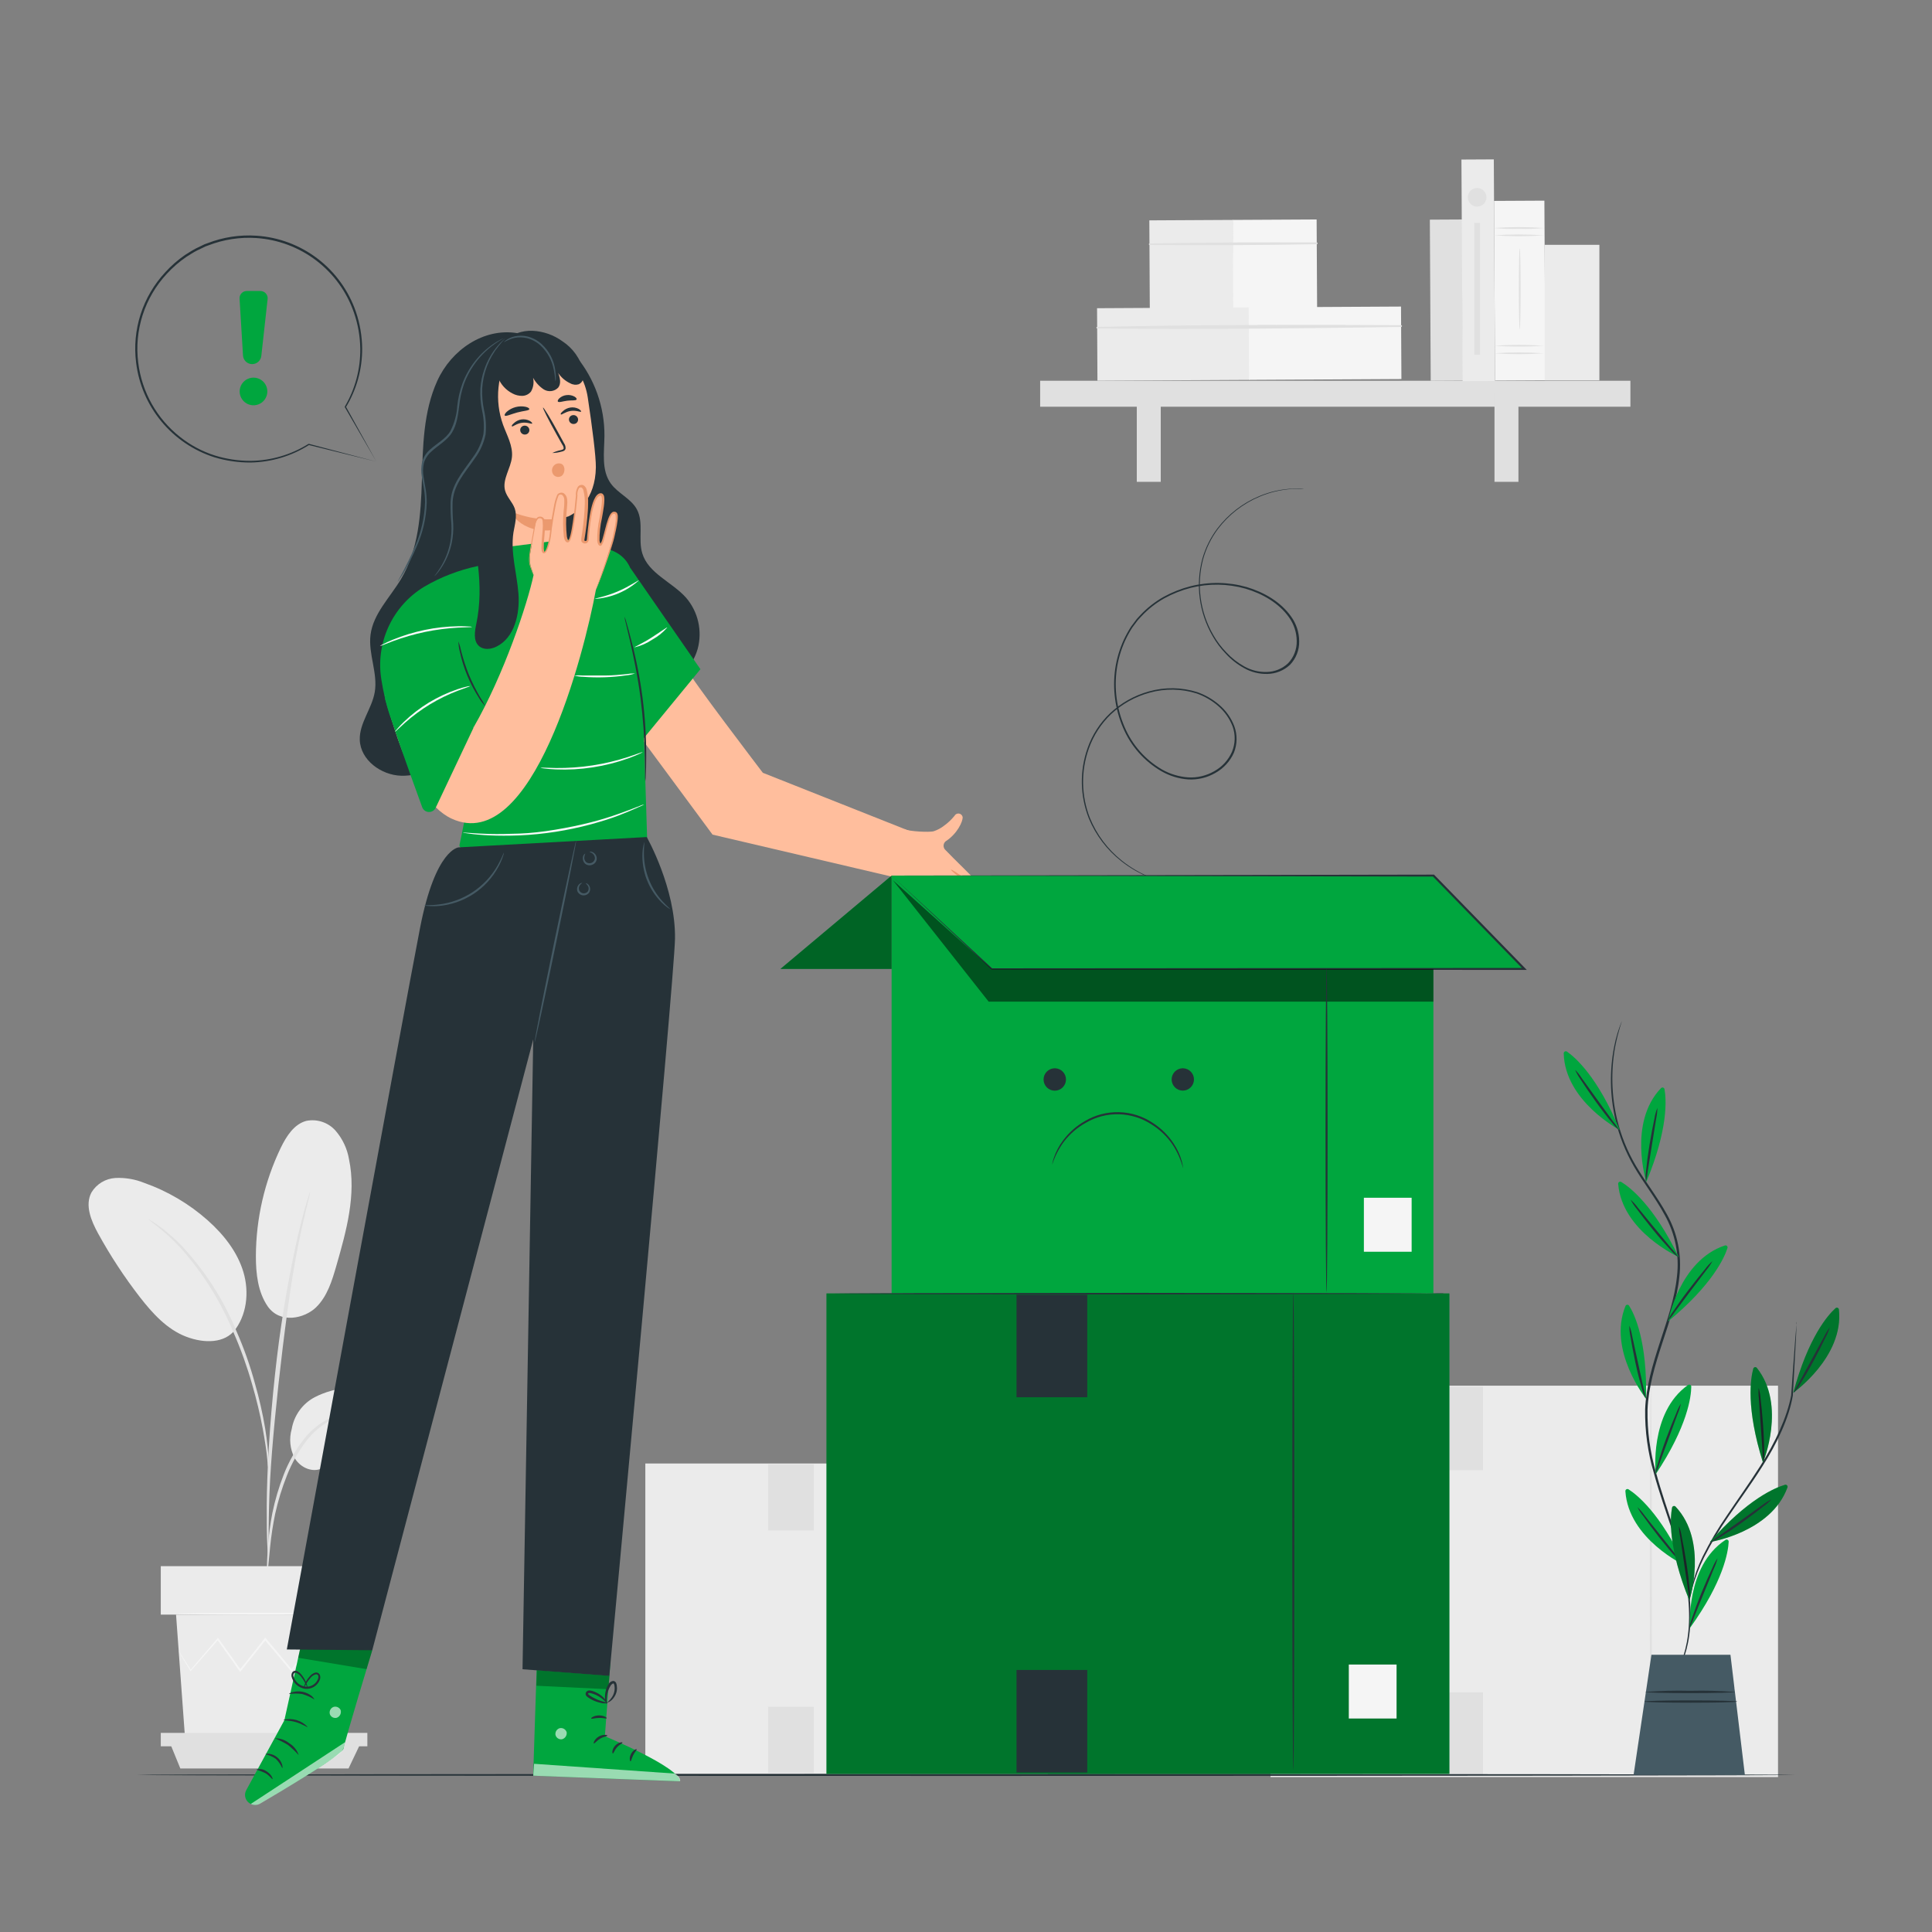 <svg width="227" height="227" viewBox="0 0 227 227" fill="none" xmlns="http://www.w3.org/2000/svg">
<rect x="0" y="0" width="227" height="227" fill="#808080" stroke="none"/>
<path d="M123.107 171.953H75.823V208.423H123.107V171.953Z" fill="#EBEBEB"/>
<path d="M111.262 208.169C111.198 208.169 111.144 200.037 111.144 190.009C111.144 179.98 111.198 171.849 111.262 171.849C111.325 171.849 111.38 179.98 111.38 190.009C111.38 200.037 111.325 208.169 111.262 208.169Z" fill="#E0E0E0"/>
<path d="M119.098 200.124H115.475V204.224H119.098V200.124Z" fill="#FAFAFA"/>
<path d="M95.621 172.048H90.251V179.829H95.621V172.048Z" fill="#E0E0E0"/>
<path d="M95.621 200.532H90.251V208.314H95.621V200.532Z" fill="#E0E0E0"/>
<path d="M208.908 162.81H149.284V208.795H208.908V162.81Z" fill="#EBEBEB"/>
<path d="M193.967 208.468C193.903 208.468 193.849 198.221 193.849 185.577C193.849 172.933 193.903 162.687 193.967 162.687C194.03 162.687 194.085 172.933 194.085 185.577C194.085 198.221 194.035 208.468 193.967 208.468Z" fill="#E0E0E0"/>
<path d="M203.851 198.326H199.279V203.493H203.851V198.326Z" fill="#FAFAFA"/>
<path d="M174.245 162.928H167.472V172.739H174.245V162.928Z" fill="#E0E0E0"/>
<path d="M174.245 198.844H167.472V208.655H174.245V198.844Z" fill="#E0E0E0"/>
<path d="M36.983 164.162C39.398 162.918 42.24 162.755 44.919 163.199C46.358 163.436 47.856 163.867 48.837 164.947C49.817 166.028 49.999 167.93 48.878 168.861C48.206 169.415 47.275 169.496 46.403 169.487C44.306 169.46 41.981 169.092 40.306 170.354C39.348 171.076 38.713 172.27 37.582 172.624C36.452 172.979 35.203 172.311 34.613 171.303C34.067 170.252 33.947 169.031 34.277 167.894C34.411 167.106 34.724 166.359 35.194 165.712C35.663 165.064 36.275 164.534 36.983 164.162Z" fill="#EBEBEB"/>
<path d="M31.453 153.489C32.929 155.596 35.798 154.901 37.128 153.612C38.458 152.322 39.021 150.461 39.53 148.686C40.701 144.623 41.877 140.36 41.01 136.224C40.801 134.969 40.249 133.797 39.416 132.837C38.994 132.365 38.457 132.012 37.856 131.812C37.256 131.612 36.614 131.572 35.993 131.697C34.545 132.079 33.646 133.513 32.997 134.843C31.083 138.82 30.081 143.174 30.064 147.587C30.064 149.644 30.295 151.796 31.453 153.489Z" fill="#EBEBEB"/>
<path d="M27.403 156.512C29.006 154.61 29.31 151.84 28.598 149.457C27.885 147.073 26.273 145.048 24.416 143.391C22.232 141.449 19.691 139.95 16.934 138.979C15.866 138.547 14.716 138.352 13.566 138.406C12.991 138.439 12.434 138.612 11.942 138.909C11.45 139.207 11.037 139.62 10.742 140.114C9.952 141.616 10.71 143.437 11.527 144.926C12.966 147.546 14.609 150.049 16.439 152.412C17.915 154.31 19.617 156.185 21.846 157.043C24.076 157.901 26.427 157.801 27.617 156.244" fill="#EBEBEB"/>
<path d="M31.353 185.278C31.432 184.966 31.478 184.646 31.489 184.324C31.558 183.625 31.639 182.749 31.744 181.709C31.874 180.423 32.069 179.144 32.329 177.878C32.67 176.329 33.137 174.811 33.723 173.338C34.298 171.874 35.076 170.499 36.034 169.252C36.817 168.237 37.814 167.408 38.953 166.823C39.728 166.441 40.559 166.183 41.414 166.06C41.736 166.047 42.055 166 42.367 165.919C42.046 165.884 41.722 165.884 41.4 165.919C40.512 165.986 39.643 166.212 38.835 166.587C37.632 167.154 36.577 167.993 35.752 169.038C34.75 170.302 33.942 171.708 33.355 173.21C32.77 174.701 32.314 176.24 31.993 177.809C31.746 179.092 31.575 180.388 31.48 181.691C31.399 182.803 31.367 183.702 31.353 184.324C31.32 184.641 31.32 184.961 31.353 185.278Z" fill="#E0E0E0"/>
<path d="M31.535 183.271C31.562 183.122 31.571 182.969 31.562 182.817C31.562 182.481 31.562 182.059 31.562 181.546C31.562 180.443 31.562 178.845 31.616 176.874C31.716 172.934 32.071 168.702 32.711 162.714C33.333 157.089 34.163 150.547 35.044 146.293C35.23 145.326 35.421 144.454 35.603 143.692C35.784 142.929 35.916 142.266 36.057 141.735C36.197 141.204 36.275 140.827 36.356 140.5C36.401 140.352 36.427 140.2 36.434 140.046C36.365 140.178 36.313 140.319 36.279 140.464C36.179 140.786 36.057 141.185 35.907 141.68C35.757 142.175 35.575 142.865 35.385 143.623C35.194 144.382 34.976 145.253 34.772 146.22C33.681 151.251 32.861 156.338 32.316 161.457C31.662 167.449 31.367 172.906 31.34 176.856C31.34 178.831 31.34 180.434 31.408 181.537C31.439 182.05 31.467 182.472 31.485 182.804C31.483 182.961 31.499 183.118 31.535 183.271Z" fill="#E0E0E0"/>
<path d="M31.562 172.747C31.597 172.304 31.597 171.86 31.562 171.417C31.512 170.563 31.394 169.333 31.154 167.821C30.857 166.054 30.459 164.305 29.964 162.582C29.391 160.462 28.658 158.389 27.771 156.38C26.252 152.679 24.072 149.286 21.338 146.365C20.864 145.864 20.357 145.394 19.822 144.958C19.59 144.758 19.368 144.563 19.177 144.408L18.614 144.004C18.261 143.735 17.886 143.495 17.493 143.287C17.429 143.373 19.077 144.345 21.156 146.556C23.801 149.504 25.923 152.882 27.431 156.544C28.303 158.539 29.038 160.592 29.633 162.687C30.132 164.393 30.546 166.123 30.872 167.871C31.144 169.365 31.326 170.595 31.399 171.431C31.418 171.873 31.473 172.313 31.562 172.747Z" fill="#E0E0E0"/>
<path d="M20.684 189.709L21.738 204.16H40.301L41.355 189.709H20.684Z" fill="#EBEBEB"/>
<path d="M43.566 184.016H18.891V189.709H43.566V184.016Z" fill="#EBEBEB"/>
<path d="M18.891 203.605V205.181H20.053H43.162V203.605H18.891Z" fill="#E0E0E0"/>
<path d="M21.188 207.787L20.053 205.009H42.276L40.951 207.787H21.188Z" fill="#E0E0E0"/>
<path d="M41.01 194.43C40.987 194.479 40.958 194.525 40.923 194.567C40.851 194.662 40.755 194.785 40.647 194.934L39.566 196.296L39.516 196.36L39.471 196.296L36.815 192.624H36.965L34.35 196.324L34.268 196.442L34.177 196.333L31.076 192.642H31.253L31.085 192.86L28.311 196.333L28.216 196.451L28.134 196.328L25.515 192.628H25.669L22.446 196.296L22.391 196.364L22.346 196.287L21.338 194.617C21.229 194.435 21.147 194.285 21.079 194.163C21.045 194.112 21.017 194.057 20.997 193.999C21.04 194.043 21.076 194.091 21.106 194.144L21.392 194.576L22.45 196.242H22.35L25.528 192.528L25.605 192.433L25.678 192.533L28.32 196.219H28.148L30.913 192.737C30.972 192.664 31.031 192.592 31.081 192.524L31.172 192.41L31.262 192.519L34.354 196.219H34.182L36.824 192.537L36.901 192.428L36.974 192.537C38.022 194.031 38.912 195.298 39.575 196.251H39.48L40.606 194.889C40.728 194.748 40.828 194.635 40.905 194.539C40.937 194.501 40.972 194.464 41.01 194.43Z" fill="#F5F5F5"/>
<path d="M41.614 189.613C41.614 189.677 36.96 189.732 31.226 189.732C25.492 189.732 20.839 189.677 20.839 189.613C20.839 189.55 25.488 189.5 31.226 189.5C36.965 189.5 41.614 189.55 41.614 189.613Z" fill="#F5F5F5"/>
<path d="M171.804 25.788L167.999 25.809L168.102 44.74L171.906 44.719L171.804 25.788Z" fill="#E0E0E0"/>
<path d="M144.891 25.838L135.04 25.892L135.096 36.343L144.948 36.289L144.891 25.838Z" fill="#EBEBEB"/>
<path d="M154.697 25.786L144.846 25.839L144.902 36.29L154.754 36.236L154.697 25.786Z" fill="#F5F5F5"/>
<path d="M135.051 28.784C141.601 28.838 148.154 28.808 154.71 28.693C154.737 28.693 154.764 28.682 154.783 28.662C154.803 28.643 154.814 28.616 154.814 28.588C154.814 28.561 154.803 28.534 154.783 28.515C154.764 28.495 154.737 28.484 154.71 28.484C148.163 28.448 141.598 28.484 135.051 28.607C135.031 28.611 135.013 28.622 135.001 28.639C134.988 28.655 134.981 28.675 134.981 28.695C134.981 28.716 134.988 28.736 135.001 28.752C135.013 28.768 135.031 28.779 135.051 28.784Z" fill="#E0E0E0"/>
<path d="M146.799 36.116L128.898 36.213L128.944 44.73L146.845 44.633L146.799 36.116Z" fill="#EBEBEB"/>
<path d="M164.613 36.019L146.712 36.116L146.758 44.633L164.659 44.536L164.613 36.019Z" fill="#F5F5F5"/>
<path d="M128.909 38.591C140.799 38.722 152.73 38.591 164.625 38.414C164.653 38.414 164.679 38.403 164.699 38.383C164.718 38.363 164.729 38.337 164.729 38.309C164.729 38.282 164.718 38.255 164.699 38.235C164.679 38.216 164.653 38.205 164.625 38.205C152.735 38.141 140.799 38.146 128.909 38.409C128.885 38.409 128.862 38.419 128.845 38.436C128.828 38.453 128.818 38.476 128.818 38.5C128.818 38.524 128.828 38.547 128.845 38.564C128.862 38.581 128.885 38.591 128.909 38.591Z" fill="#E0E0E0"/>
<path d="M191.565 44.737H122.212V47.788H191.565V44.737Z" fill="#E0E0E0"/>
<path d="M136.382 46.204H133.567V56.614H136.382V46.204Z" fill="#E0E0E0"/>
<path d="M178.408 46.204H175.594V56.614H178.408V46.204Z" fill="#E0E0E0"/>
<path d="M175.515 18.727L171.711 18.747L171.852 44.784L175.656 44.763L175.515 18.727Z" fill="#EBEBEB"/>
<path d="M181.457 23.575L175.546 23.606L175.66 44.708L181.571 44.676L181.457 23.575Z" fill="#F5F5F5"/>
<path d="M181.418 27.649C179.453 27.788 177.481 27.788 175.516 27.649C177.481 27.517 179.453 27.517 181.418 27.649Z" fill="#E0E0E0"/>
<path d="M181.418 26.787C180.437 26.886 179.449 26.919 178.463 26.887C177.477 26.919 176.489 26.886 175.507 26.787C177.472 26.648 179.444 26.648 181.409 26.787H181.418Z" fill="#E0E0E0"/>
<path d="M181.418 41.51C179.453 41.648 177.481 41.648 175.516 41.51C177.481 41.377 179.453 41.377 181.418 41.51Z" fill="#E0E0E0"/>
<path d="M181.418 40.625C179.453 40.757 177.481 40.757 175.516 40.625C177.481 40.486 179.453 40.486 181.418 40.625Z" fill="#E0E0E0"/>
<path d="M178.558 38.69C178.504 38.69 178.458 36.561 178.458 33.937C178.458 31.312 178.504 29.179 178.558 29.179C178.613 29.179 178.663 31.308 178.663 33.937C178.663 36.565 178.617 38.69 178.558 38.69Z" fill="#E0E0E0"/>
<path d="M187.92 28.766H181.486V44.692H187.92V28.766Z" fill="#EBEBEB"/>
<path d="M173.555 24.276C174.159 24.276 174.649 23.786 174.649 23.182C174.649 22.578 174.159 22.088 173.555 22.088C172.951 22.088 172.461 22.578 172.461 23.182C172.461 23.786 172.951 24.276 173.555 24.276Z" fill="#E0E0E0"/>
<path d="M173.896 26.191H173.219V41.682H173.896V26.191Z" fill="#E0E0E0"/>
<path d="M210.956 208.545C210.956 208.613 167.317 208.663 113.504 208.663C59.692 208.663 16.044 208.613 16.044 208.545C16.044 208.477 59.674 208.427 113.504 208.427C167.335 208.427 210.956 208.481 210.956 208.545Z" fill="#263238"/>
<path d="M67.742 41.927C69.882 44.547 71.042 47.832 71.019 51.216C70.997 53.132 70.642 55.243 71.759 56.8C72.604 57.98 74.147 58.575 74.833 59.855C75.659 61.394 74.956 63.342 75.464 65.013C76.181 67.382 78.96 68.377 80.608 70.225C81.31 71.042 81.802 72.019 82.039 73.07C82.277 74.121 82.253 75.214 81.97 76.254C81.67 77.289 81.127 78.238 80.386 79.021C79.645 79.805 78.728 80.4 77.711 80.757C76.625 81.186 75.414 81.166 74.343 80.703C73.23 80.149 72.527 79.01 71.982 77.897C70.888 75.709 61.276 63.882 60.732 61.494" fill="#263238"/>
<path d="M60.75 39.139C56.818 38.504 53.032 41.114 51.384 44.737C49.736 48.36 49.681 52.455 49.568 56.45C49.454 60.446 49.164 64.586 47.134 68.009C45.845 70.184 43.847 72.095 43.534 74.597C43.253 76.84 44.415 79.101 44.029 81.33C43.693 83.273 42.213 84.962 42.272 86.927C42.345 89.297 44.783 91.082 47.148 91.145C49.513 91.209 51.729 89.969 53.586 88.498C56.611 86.096 59.032 83.019 60.654 79.514" fill="#263238"/>
<path d="M54.28 48.51C54.157 47.521 54.233 46.517 54.505 45.558C54.777 44.599 55.239 43.705 55.863 42.928C56.487 42.151 57.261 41.507 58.139 41.035C59.016 40.562 59.98 40.271 60.972 40.179C64.936 39.797 68.463 42.753 69.058 46.694C69.58 50.148 70.025 53.635 70.011 54.902C69.961 58.72 67.741 60.205 66.833 60.654C66.507 60.771 66.169 60.855 65.826 60.904V60.931L66.67 65.317C67.056 68.19 65.453 70.765 62.584 71.169C59.715 71.573 57.458 69.38 57.018 66.506L54.28 48.51Z" fill="#FFBE9D"/>
<path d="M68.277 48.364C68.214 48.455 67.71 48.187 67.065 48.282C66.42 48.378 65.989 48.768 65.907 48.7C65.826 48.632 65.907 48.518 66.107 48.337C66.355 48.095 66.673 47.936 67.015 47.883C67.351 47.831 67.695 47.888 67.996 48.046C68.223 48.191 68.309 48.328 68.277 48.364Z" fill="#263238"/>
<path d="M62.529 49.763C62.466 49.854 61.962 49.581 61.313 49.677C60.663 49.772 60.241 50.167 60.16 50.099C60.078 50.031 60.16 49.913 60.359 49.736C60.608 49.494 60.925 49.335 61.267 49.282C61.604 49.234 61.947 49.293 62.248 49.45C62.47 49.591 62.561 49.722 62.529 49.763Z" fill="#263238"/>
<path d="M64.886 53.226C65.21 53.07 65.554 52.956 65.907 52.886C66.071 52.845 66.221 52.791 66.234 52.672C66.219 52.507 66.156 52.349 66.052 52.218L65.376 51.011C64.436 49.322 63.733 47.924 63.801 47.883C63.869 47.842 64.709 49.19 65.617 50.879C65.848 51.297 66.071 51.696 66.27 52.073C66.402 52.258 66.466 52.482 66.452 52.709C66.437 52.771 66.408 52.828 66.367 52.877C66.326 52.926 66.274 52.965 66.216 52.99C66.127 53.029 66.034 53.056 65.939 53.072C65.596 53.169 65.242 53.221 64.886 53.226Z" fill="#263238"/>
<path d="M65.789 60.908C65.789 60.908 63.324 61.476 59.928 60.055C59.928 60.055 61.395 63.21 66.021 62.089L65.789 60.908Z" fill="#EB996E"/>
<path d="M62.198 48.069C62.162 48.255 61.504 48.264 60.759 48.468C60.014 48.673 59.429 48.963 59.306 48.822C59.252 48.754 59.333 48.573 59.556 48.368C59.855 48.112 60.209 47.928 60.591 47.829C60.972 47.729 61.371 47.718 61.758 47.797C62.057 47.865 62.198 47.983 62.198 48.069Z" fill="#263238"/>
<path d="M67.746 46.934C67.655 47.098 67.188 47.011 66.652 47.08C66.116 47.148 65.676 47.325 65.549 47.184C65.494 47.116 65.549 46.962 65.721 46.794C65.959 46.583 66.258 46.452 66.575 46.421C66.887 46.384 67.204 46.442 67.483 46.589C67.701 46.712 67.787 46.853 67.746 46.934Z" fill="#263238"/>
<path d="M61.127 50.598C61.137 50.668 61.16 50.736 61.197 50.796C61.233 50.857 61.281 50.91 61.338 50.953C61.395 50.995 61.46 51.026 61.529 51.042C61.598 51.059 61.669 51.063 61.739 51.052C61.808 51.044 61.874 51.022 61.934 50.989C61.993 50.955 62.046 50.91 62.088 50.856C62.13 50.802 62.161 50.74 62.18 50.674C62.198 50.608 62.202 50.539 62.194 50.471C62.172 50.329 62.096 50.202 61.981 50.117C61.866 50.032 61.722 49.996 61.581 50.017C61.512 50.024 61.446 50.045 61.386 50.078C61.326 50.111 61.273 50.157 61.23 50.211C61.188 50.265 61.157 50.327 61.139 50.394C61.121 50.46 61.117 50.529 61.127 50.598Z" fill="#263238"/>
<path d="M66.852 49.358C66.873 49.5 66.949 49.627 67.064 49.712C67.179 49.797 67.323 49.833 67.465 49.812C67.533 49.804 67.599 49.783 67.659 49.75C67.718 49.716 67.771 49.671 67.813 49.617C67.855 49.563 67.886 49.501 67.905 49.435C67.923 49.368 67.927 49.299 67.918 49.231C67.897 49.09 67.821 48.963 67.706 48.878C67.591 48.792 67.447 48.756 67.306 48.777C67.237 48.785 67.171 48.805 67.111 48.839C67.051 48.872 66.998 48.917 66.955 48.972C66.913 49.026 66.882 49.088 66.864 49.154C66.846 49.221 66.842 49.29 66.852 49.358Z" fill="#263238"/>
<path d="M65.903 54.479C65.725 54.424 65.532 54.433 65.36 54.504C65.188 54.575 65.045 54.705 64.958 54.87C64.875 55.022 64.841 55.195 64.862 55.367C64.882 55.539 64.956 55.7 65.072 55.828C65.196 55.949 65.359 56.023 65.531 56.035C65.704 56.048 65.876 55.998 66.016 55.896C66.191 55.736 66.297 55.515 66.311 55.279C66.342 55.062 66.29 54.841 66.166 54.661C66.102 54.573 66.011 54.508 65.907 54.477C65.803 54.446 65.691 54.45 65.589 54.489" fill="#EB996E"/>
<path d="M68.554 43.584C68.198 42.145 67.308 40.896 66.066 40.088C65.049 39.353 63.841 38.929 62.589 38.867C61.328 38.812 60.097 39.26 59.165 40.111C58.504 40.766 58.126 41.654 58.112 42.585L58.185 41.949C57.994 42.467 57.994 43.035 58.185 43.552C58.289 43.829 58.416 44.11 58.525 44.387C58.85 45.188 59.453 45.844 60.223 46.235C60.572 46.422 60.962 46.517 61.358 46.512C61.556 46.508 61.751 46.461 61.929 46.374C62.107 46.287 62.264 46.162 62.389 46.008C62.671 45.516 62.758 44.936 62.634 44.383C62.932 44.93 63.357 45.397 63.873 45.745C64.137 45.913 64.451 45.986 64.761 45.95C65.072 45.915 65.362 45.773 65.58 45.55C65.953 45.096 65.807 44.378 65.58 43.815C65.932 44.346 66.424 44.769 67.001 45.037C67.153 45.124 67.322 45.178 67.496 45.197C67.67 45.216 67.847 45.198 68.014 45.145C68.147 45.079 68.264 44.984 68.355 44.866C68.447 44.748 68.51 44.611 68.54 44.465C68.608 44.175 68.612 43.875 68.554 43.584Z" fill="#263238"/>
<path d="M65.272 44.791C65.231 44.791 65.24 44.251 65.063 43.429C64.859 42.337 64.31 41.339 63.496 40.583C63.05 40.176 62.511 39.885 61.926 39.733C61.447 39.616 60.948 39.604 60.464 39.697C60.017 39.801 59.591 39.978 59.202 40.219C59.202 40.219 59.279 40.106 59.479 39.961C59.765 39.76 60.087 39.615 60.428 39.534C60.937 39.414 61.466 39.414 61.976 39.534C62.603 39.69 63.181 40.003 63.655 40.442C64.507 41.23 65.063 42.286 65.231 43.434C65.285 43.773 65.312 44.116 65.312 44.46C65.318 44.572 65.304 44.684 65.272 44.791Z" fill="#455A64"/>
<path d="M107.085 97.723L89.629 90.799C89.629 90.799 80.689 79.073 80.876 78.846L74.597 85.719L83.722 98.064L104.874 103.021L108.506 102.013C107.707 98.159 107.085 97.723 107.085 97.723Z" fill="#FFBE9D"/>
<path d="M69.04 64.268L66.661 63.36L56.391 64.663V66.479L56.096 66.516C53.883 66.986 51.759 67.811 49.808 68.958C47.981 70.074 46.529 71.71 45.639 73.658C44.749 75.605 44.462 77.774 44.814 79.886C45.232 82.483 46.04 85.638 47.602 87.463C50.585 90.954 53.309 86.641 53.309 86.641C53.309 86.641 55.179 90.909 55.07 92.929C54.979 94.623 54.235 98.146 53.994 99.245C53.984 99.288 53.983 99.334 53.992 99.378C54 99.422 54.017 99.465 54.042 99.502C54.067 99.539 54.1 99.571 54.138 99.596C54.175 99.62 54.218 99.636 54.262 99.644L75.927 103.653L76.031 98.355L75.341 76.563L74.365 68.1C74.365 68.1 74.397 64.059 69.04 64.268Z" fill="#00A63E"/>
<path d="M74.034 66.692L82.297 78.628L75.645 86.727L74.034 66.692Z" fill="#00A63E"/>
<path d="M75.818 91.807C75.788 91.551 75.778 91.293 75.786 91.036C75.786 90.5 75.786 89.796 75.759 88.938C75.719 86.635 75.554 84.336 75.264 82.051C74.924 79.372 74.401 76.98 74.007 75.241L73.525 73.198C73.456 72.951 73.404 72.699 73.371 72.444C73.474 72.68 73.556 72.925 73.616 73.175C73.757 73.629 73.948 74.342 74.165 75.205C74.752 77.445 75.198 79.719 75.5 82.015C75.792 84.309 75.935 86.621 75.927 88.934C75.927 89.842 75.904 90.541 75.877 91.036C75.879 91.294 75.86 91.552 75.818 91.807Z" fill="#263238"/>
<path d="M55.479 73.661C55.479 73.697 54.852 73.693 53.849 73.743C52.54 73.814 51.238 73.982 49.954 74.246C48.67 74.516 47.407 74.879 46.176 75.332C45.232 75.681 44.664 75.94 44.646 75.904C44.763 75.812 44.891 75.737 45.028 75.681C45.277 75.545 45.65 75.372 46.117 75.177C48.567 74.165 51.185 73.623 53.835 73.579C54.344 73.579 54.743 73.579 55.038 73.606C55.187 73.602 55.336 73.62 55.479 73.661Z" fill="#FAFAFA"/>
<path d="M74.615 79.123C74.283 79.244 73.936 79.32 73.584 79.35C71.906 79.595 70.205 79.653 68.513 79.523C68.16 79.517 67.809 79.465 67.469 79.368C67.819 79.337 68.172 79.337 68.522 79.368C69.167 79.368 70.061 79.368 71.046 79.368C72.032 79.368 72.921 79.269 73.566 79.21C73.912 79.149 74.263 79.12 74.615 79.123Z" fill="#FAFAFA"/>
<path d="M78.406 73.725C77.905 74.303 77.306 74.788 76.635 75.155C76.002 75.583 75.296 75.891 74.551 76.063C74.524 76 75.459 75.609 76.513 74.937C77.566 74.265 78.36 73.671 78.406 73.725Z" fill="#FAFAFA"/>
<path d="M75.069 68.191C73.637 69.479 71.811 70.247 69.889 70.37C69.889 70.297 71.137 70.107 72.572 69.494C74.007 68.881 75.023 68.132 75.069 68.191Z" fill="#FAFAFA"/>
<path d="M75.518 88.367C75.385 88.457 75.242 88.531 75.092 88.589C74.806 88.725 74.392 88.893 73.866 89.088C72.498 89.58 71.085 89.939 69.648 90.16C68.211 90.382 66.756 90.462 65.303 90.401C64.745 90.378 64.296 90.337 63.987 90.296C63.825 90.285 63.665 90.257 63.51 90.21C63.51 90.169 64.2 90.21 65.326 90.237C68.213 90.264 71.085 89.823 73.829 88.93C74.865 88.589 75.505 88.33 75.518 88.367Z" fill="#FAFAFA"/>
<path d="M75.686 94.518C75.686 94.518 75.623 94.563 75.491 94.631L74.91 94.885C74.411 95.121 73.671 95.43 72.744 95.793C71.818 96.156 70.697 96.506 69.435 96.851C66.691 97.59 63.874 98.027 61.036 98.154C59.728 98.204 58.552 98.2 57.563 98.154C56.573 98.109 55.778 98.036 55.229 97.959L54.598 97.873C54.524 97.867 54.45 97.852 54.38 97.827C54.454 97.816 54.529 97.816 54.603 97.827L55.238 97.868C55.788 97.913 56.6 97.959 57.567 97.986C58.534 98.013 59.728 97.986 61.027 97.941C62.325 97.895 63.751 97.732 65.235 97.487C66.72 97.242 68.118 96.947 69.38 96.629C70.642 96.311 71.759 95.952 72.685 95.621C73.612 95.289 74.365 95.012 74.874 94.804L75.464 94.572C75.536 94.546 75.611 94.528 75.686 94.518Z" fill="#FAFAFA"/>
<path d="M35.866 191.034L33.41 202.125L28.929 210.338C28.853 210.478 28.806 210.633 28.792 210.792C28.778 210.951 28.796 211.111 28.847 211.262C28.897 211.414 28.978 211.554 29.084 211.673C29.19 211.792 29.32 211.888 29.465 211.954C29.633 212.032 29.817 212.067 30.002 212.059C30.187 212.05 30.367 211.997 30.527 211.905C32.606 210.706 40.238 206.243 40.37 205.421C40.529 204.473 43.738 193.894 43.738 193.894L35.866 191.034Z" fill="#00A63E"/>
<g opacity="0.6">
<path d="M29.465 211.954L40.556 204.69L40.438 205.144C40.341 205.55 40.103 205.907 39.766 206.152C38.858 206.802 36.329 208.545 30.563 211.914C30.398 212.011 30.211 212.065 30.019 212.072C29.828 212.079 29.637 212.039 29.465 211.954Z" fill="white"/>
</g>
<g opacity="0.6">
<path d="M39.162 200.564C39.002 200.631 38.872 200.754 38.797 200.911C38.723 201.068 38.709 201.246 38.758 201.413C38.819 201.575 38.939 201.707 39.094 201.783C39.25 201.859 39.428 201.873 39.593 201.821C39.765 201.75 39.904 201.618 39.983 201.45C40.062 201.282 40.075 201.091 40.02 200.913C39.94 200.753 39.801 200.629 39.632 200.567C39.463 200.505 39.277 200.511 39.112 200.582" fill="white"/>
</g>
<path d="M33.169 207.75C32.986 207.342 32.729 206.971 32.411 206.656C32.045 206.401 31.634 206.218 31.199 206.116C31.199 206.084 31.358 206.034 31.626 206.062C31.974 206.106 32.302 206.252 32.57 206.479C32.84 206.698 33.039 206.992 33.142 207.324C33.219 207.582 33.197 207.75 33.169 207.75Z" fill="#263238"/>
<path d="M32.021 209.035C31.957 209.071 31.689 208.626 31.158 208.322C30.819 208.165 30.47 208.03 30.114 207.918C30.31 207.854 30.518 207.837 30.722 207.87C30.926 207.902 31.119 207.982 31.285 208.104C31.889 208.454 32.084 209.021 32.021 209.035Z" fill="#263238"/>
<path d="M35.094 206.216C34.708 205.787 34.289 205.389 33.841 205.026C33.348 204.725 32.831 204.463 32.298 204.241C32.912 204.228 33.51 204.434 33.986 204.822C34.512 205.138 34.905 205.633 35.094 206.216Z" fill="#263238"/>
<path d="M36.125 202.906C36.079 202.965 35.53 202.561 34.763 202.338C33.995 202.116 33.301 202.152 33.296 202.075C33.802 201.944 34.333 201.952 34.834 202.098C35.335 202.245 35.787 202.524 36.143 202.906H36.125Z" fill="#263238"/>
<path d="M36.928 199.669C36.486 199.395 36.008 199.183 35.507 199.038C34.992 198.968 34.47 198.968 33.955 199.038C33.955 199.011 34.096 198.902 34.386 198.815C34.768 198.712 35.169 198.699 35.557 198.777C35.944 198.856 36.309 199.025 36.62 199.269C36.851 199.487 36.947 199.651 36.928 199.669Z" fill="#263238"/>
<path d="M35.675 198.425C35.676 198.281 35.707 198.139 35.766 198.008C35.895 197.633 36.099 197.288 36.365 196.995C36.54 196.763 36.785 196.594 37.065 196.514C37.16 196.498 37.257 196.512 37.345 196.552C37.432 196.593 37.505 196.658 37.555 196.741C37.638 196.91 37.656 197.104 37.605 197.286C37.489 197.65 37.249 197.962 36.928 198.169C36.606 198.376 36.223 198.465 35.843 198.421C35.469 198.367 35.119 198.204 34.837 197.952C34.555 197.7 34.354 197.37 34.259 197.004C34.237 196.911 34.235 196.815 34.253 196.721C34.271 196.627 34.309 196.538 34.363 196.459C34.426 196.386 34.511 196.335 34.604 196.313C34.698 196.291 34.797 196.299 34.885 196.337C35.142 196.465 35.361 196.657 35.521 196.895C35.762 197.21 35.945 197.565 36.061 197.944C36.117 198.079 36.143 198.225 36.139 198.371C35.956 197.881 35.7 197.422 35.38 197.009C35.231 196.815 35.038 196.659 34.817 196.555C34.769 196.534 34.715 196.529 34.663 196.541C34.611 196.553 34.565 196.582 34.531 196.623C34.5 196.676 34.479 196.736 34.471 196.797C34.464 196.859 34.468 196.922 34.486 196.982C34.581 197.29 34.76 197.565 35.005 197.775C35.249 197.986 35.547 198.123 35.866 198.171C36.187 198.208 36.511 198.136 36.786 197.965C37.061 197.794 37.269 197.536 37.378 197.231C37.422 197.108 37.422 196.973 37.378 196.85C37.352 196.803 37.312 196.766 37.264 196.743C37.216 196.72 37.162 196.713 37.11 196.723C36.873 196.788 36.663 196.924 36.506 197.113C36.158 197.501 35.877 197.945 35.675 198.425Z" fill="#263238"/>
<g opacity="0.3">
<path d="M35.566 192.237L35.035 194.78L43.066 196.114L43.739 193.894L35.852 191.034L35.566 192.237Z" fill="black"/>
</g>
<path d="M71.732 195.138L71.069 204C71.069 204 79.859 207.632 79.895 209.303L62.643 208.635L63.097 194.779L71.732 195.138Z" fill="#00A63E"/>
<g opacity="0.6">
<path d="M65.78 203.046C65.613 203.091 65.468 203.196 65.372 203.341C65.277 203.486 65.238 203.66 65.263 203.832C65.301 204.001 65.402 204.149 65.545 204.246C65.689 204.343 65.863 204.381 66.034 204.354C66.212 204.307 66.367 204.195 66.467 204.041C66.568 203.887 66.608 203.701 66.579 203.519C66.522 203.346 66.4 203.203 66.239 203.118C66.078 203.033 65.891 203.014 65.716 203.065" fill="white"/>
</g>
<g opacity="0.6">
<path d="M62.652 208.636L62.752 207.237L79.255 208.386C79.255 208.386 80.013 208.749 79.904 209.294L62.652 208.636Z" fill="white"/>
</g>
<path d="M71.36 203.923C71.36 204.009 70.933 204.032 70.511 204.286C70.089 204.54 69.853 204.885 69.775 204.849C69.698 204.813 69.843 204.331 70.361 204.032C70.879 203.732 71.382 203.846 71.36 203.923Z" fill="#263238"/>
<path d="M73.139 204.753C73.139 204.84 72.785 204.967 72.486 205.312C72.186 205.657 72.091 206.029 72.004 206.025C71.918 206.02 71.886 205.539 72.268 205.117C72.649 204.694 73.139 204.663 73.139 204.753Z" fill="#263238"/>
<path d="M74.084 206.947C74.007 206.947 73.907 206.533 74.138 206.084C74.37 205.634 74.774 205.462 74.806 205.535C74.837 205.607 74.588 205.843 74.402 206.216C74.215 206.588 74.165 206.942 74.084 206.947Z" fill="#263238"/>
<path d="M71.278 201.889C71.242 201.962 70.86 201.83 70.37 201.844C69.88 201.857 69.517 201.993 69.462 201.921C69.408 201.848 69.789 201.562 70.37 201.553C70.951 201.544 71.333 201.825 71.278 201.889Z" fill="#263238"/>
<g opacity="0.3">
<path d="M71.609 196.895L71.491 198.475L63.024 198.066L63.083 196.241L71.609 196.895Z" fill="black"/>
</g>
<path d="M71.391 200.096C71.106 200.165 70.807 200.152 70.529 200.06C70.214 199.994 69.909 199.889 69.621 199.746C69.453 199.664 69.291 199.57 69.135 199.465C69.04 199.407 68.955 199.335 68.881 199.251C68.831 199.186 68.804 199.107 68.804 199.024C68.804 198.942 68.831 198.863 68.881 198.797C68.925 198.74 68.982 198.694 69.048 198.663C69.113 198.632 69.185 198.618 69.258 198.62C69.367 198.625 69.475 198.643 69.58 198.675C69.762 198.728 69.938 198.798 70.107 198.884C70.393 199.024 70.656 199.209 70.883 199.433C71.269 199.819 71.391 200.141 71.364 200.155C71.337 200.169 71.142 199.91 70.747 199.587C70.515 199.406 70.262 199.254 69.993 199.133C69.833 199.067 69.669 199.009 69.503 198.961C69.321 198.906 69.167 198.902 69.117 198.961C69.067 199.02 69.117 199.006 69.117 199.061C69.171 199.121 69.234 199.173 69.303 199.215C69.449 199.317 69.6 199.409 69.757 199.492C70.019 199.636 70.294 199.755 70.579 199.846C70.855 199.91 71.127 199.993 71.391 200.096Z" fill="#263238"/>
<path d="M71.278 200.214C71.127 199.959 71.059 199.664 71.083 199.37C71.085 199.05 71.137 198.733 71.237 198.43C71.302 198.252 71.383 198.08 71.478 197.917C71.529 197.804 71.608 197.707 71.707 197.634C71.806 197.561 71.923 197.514 72.045 197.499C72.123 197.504 72.197 197.531 72.26 197.577C72.323 197.623 72.371 197.685 72.399 197.758C72.439 197.86 72.463 197.967 72.472 198.076C72.502 198.268 72.502 198.464 72.472 198.657C72.411 198.978 72.272 199.278 72.068 199.533C71.714 199.987 71.36 200.055 71.351 200.028C71.342 200.001 71.623 199.833 71.9 199.41C72.059 199.17 72.163 198.897 72.204 198.611C72.227 198.446 72.227 198.278 72.204 198.112C72.181 197.93 72.118 197.776 72.05 197.794C71.982 197.812 71.814 197.921 71.737 198.067C71.648 198.212 71.57 198.364 71.505 198.521C71.4 198.795 71.333 199.082 71.305 199.374C71.246 199.883 71.323 200.214 71.278 200.214Z" fill="#263238"/>
<path d="M53.899 99.562C53.899 99.562 51.175 99.684 49.359 109C47.543 118.317 33.7 193.803 33.7 193.803L43.738 193.894L62.652 122.126L61.394 196.128L71.591 196.908C71.591 196.908 79.241 115.057 79.309 110.294C79.4 104.356 75.99 98.35 75.99 98.35L53.899 99.562Z" fill="#263238"/>
<path d="M67.696 98.768C67.76 98.768 66.715 104.102 65.367 110.653C64.019 117.205 62.875 122.507 62.811 122.494C62.747 122.48 63.787 117.159 65.135 110.608C66.484 104.057 67.646 98.754 67.696 98.768Z" fill="#455A64"/>
<path d="M69.258 100.098C69.258 100.071 69.53 99.989 69.844 100.266C69.932 100.347 70.003 100.446 70.05 100.556C70.097 100.667 70.119 100.786 70.116 100.906C70.105 101.058 70.05 101.203 69.959 101.326C69.869 101.448 69.745 101.542 69.603 101.596C69.464 101.659 69.311 101.682 69.16 101.662C69.009 101.642 68.867 101.58 68.749 101.483C68.662 101.4 68.592 101.3 68.546 101.189C68.5 101.078 68.478 100.958 68.481 100.838C68.481 100.42 68.763 100.275 68.767 100.302C68.691 100.469 68.651 100.65 68.649 100.833C68.656 100.926 68.68 101.016 68.721 101.098C68.763 101.181 68.82 101.255 68.89 101.315C68.98 101.376 69.083 101.415 69.192 101.426C69.3 101.437 69.409 101.421 69.509 101.379C69.61 101.337 69.698 101.27 69.766 101.185C69.834 101.1 69.879 101 69.898 100.892C69.905 100.8 69.893 100.708 69.863 100.621C69.834 100.533 69.787 100.453 69.725 100.384C69.503 100.125 69.253 100.134 69.258 100.098Z" fill="#455A64"/>
<path d="M68.826 103.784C68.826 103.757 69.108 103.784 69.281 104.161C69.324 104.268 69.344 104.384 69.339 104.5C69.333 104.616 69.302 104.73 69.249 104.833C69.171 104.955 69.061 105.054 68.931 105.118C68.801 105.183 68.656 105.211 68.511 105.199C68.366 105.188 68.227 105.137 68.109 105.052C67.991 104.968 67.899 104.852 67.841 104.719C67.805 104.61 67.793 104.494 67.806 104.379C67.82 104.265 67.858 104.154 67.918 104.056C68.132 103.716 68.422 103.725 68.413 103.752C68.404 103.779 68.195 103.843 68.064 104.133C67.997 104.296 67.997 104.479 68.064 104.642C68.111 104.732 68.181 104.809 68.266 104.865C68.35 104.921 68.448 104.955 68.55 104.963C68.651 104.971 68.753 104.953 68.846 104.911C68.939 104.87 69.019 104.805 69.081 104.724C69.166 104.568 69.187 104.386 69.14 104.215C69.008 103.906 68.804 103.816 68.826 103.784Z" fill="#455A64"/>
<path d="M59.206 100.189C59.188 100.345 59.148 100.497 59.088 100.643C58.946 101.058 58.769 101.461 58.557 101.846C57.864 103.13 56.864 104.222 55.645 105.025C54.426 105.828 53.028 106.316 51.574 106.445C51.138 106.483 50.699 106.483 50.262 106.445C50.108 106.44 49.956 106.416 49.808 106.372C49.808 106.327 50.494 106.404 51.579 106.268C52.993 106.096 54.348 105.599 55.538 104.815C56.727 104.031 57.719 102.982 58.434 101.75C58.965 100.833 59.165 100.175 59.206 100.189Z" fill="#455A64"/>
<path d="M78.737 106.812C78.737 106.812 78.619 106.758 78.433 106.631C78.173 106.444 77.93 106.234 77.707 106.004C76.96 105.248 76.377 104.347 75.995 103.355C75.613 102.364 75.44 101.304 75.487 100.243C75.497 99.924 75.538 99.606 75.609 99.294C75.659 99.072 75.691 98.954 75.709 98.958C75.727 98.963 75.655 99.453 75.655 100.247C75.655 102.333 76.43 104.344 77.829 105.891C78.36 106.476 78.76 106.776 78.737 106.812Z" fill="#455A64"/>
<path d="M113.954 107.076C114.104 106.713 114.063 106.858 111.657 105.26C111.657 105.26 115.107 107.53 114.749 106.45C114.438 106.04 114.059 105.688 113.627 105.41C114.535 105.946 115.062 106.005 115.221 105.787C115.493 105.41 113.518 103.971 112.578 103.321C113.438 103.936 114.339 104.49 115.275 104.979C115.834 105.151 115.566 104.497 115.189 104.021C114.812 103.544 111.888 100.729 111.103 99.889C111.028 99.825 110.968 99.746 110.927 99.657C110.886 99.567 110.864 99.47 110.864 99.372C110.864 99.273 110.886 99.176 110.927 99.087C110.968 98.997 111.028 98.918 111.103 98.854C112.51 97.946 113.128 96.498 113.11 96.021C113.094 95.914 113.045 95.814 112.969 95.737C112.893 95.659 112.795 95.607 112.688 95.589C112.581 95.571 112.471 95.587 112.374 95.635C112.277 95.684 112.197 95.761 112.147 95.858C111.792 96.299 111.378 96.69 110.917 97.02C110.559 97.299 110.157 97.515 109.727 97.66C109.228 97.823 106.772 97.687 106.245 97.419L104.57 103.099C104.57 103.099 110.649 105.941 111.802 106.495C113.219 107.167 113.85 107.353 113.954 107.076Z" fill="#FFBE9D"/>
<path d="M110.563 104.42C110.513 104.488 111.303 105.065 112.324 105.714C113.346 106.363 114.204 106.831 114.245 106.763C114.285 106.695 113.496 106.113 112.479 105.469C111.462 104.824 110.608 104.334 110.563 104.42Z" fill="#EB996E"/>
<path d="M111.135 103.308C111.089 103.376 111.897 104.039 112.951 104.792C114.004 105.546 114.876 106.104 114.921 106.041C114.967 105.977 114.163 105.31 113.105 104.556C112.047 103.803 111.185 103.244 111.135 103.308Z" fill="#EB996E"/>
<path d="M111.739 102.182C111.693 102.245 112.447 102.89 113.423 103.617C114.399 104.343 115.239 104.879 115.275 104.815C115.312 104.752 114.571 104.107 113.595 103.38C112.619 102.654 111.788 102.118 111.739 102.182Z" fill="#EB996E"/>
<path d="M49.908 81.611L54.367 81.856C54.682 83.1 55.105 84.316 55.629 85.488C59.22 79.259 61.985 70.91 62.693 67.555C62.593 67.225 62.47 66.853 62.325 66.438C62.216 65.811 62.235 65.169 62.38 64.549C62.502 63.805 62.711 62.797 62.77 62.334C62.965 60.917 63.192 60.69 63.678 60.854C64.35 61.072 63.401 64.835 63.95 64.917C64.25 64.958 64.609 63.669 64.718 62.611C64.827 61.553 65.299 58.302 65.648 58.071C66.161 57.753 66.606 58.257 66.479 59.31C66.352 60.363 66.184 63.555 66.743 63.596C67.301 63.637 67.755 58.243 67.755 58.243C67.755 58.243 67.669 57.072 68.313 57.099C69.48 57.149 68.572 62.838 68.472 63.378C68.4 63.75 69.008 63.832 69.062 63.414C69.117 62.997 69.398 58.016 70.583 58.057C71.491 58.089 69.88 62.742 70.393 63.823C70.906 64.903 71.26 60.159 72.132 60.223C72.454 60.25 72.695 60.313 72.1 62.997C71.519 65.13 70.824 67.231 70.016 69.289C68.654 76.735 62.575 100.551 53.077 96.193C47.765 93.755 45.282 81.665 45.282 81.665L49.908 81.611Z" fill="#FFBE9D"/>
<path d="M70.025 69.33C70.033 69.273 70.048 69.218 70.07 69.166C70.111 69.048 70.161 68.894 70.229 68.712C70.379 68.281 70.583 67.682 70.851 66.896C71.119 66.111 71.442 65.157 71.759 64.031C71.923 63.473 72.059 62.865 72.181 62.215C72.245 61.889 72.304 61.553 72.345 61.208C72.356 61.037 72.356 60.865 72.345 60.695C72.345 60.517 72.304 60.372 72.163 60.368C72.023 60.363 71.923 60.449 71.823 60.599C71.732 60.76 71.658 60.928 71.6 61.103C71.473 61.462 71.373 61.843 71.273 62.229C71.174 62.615 71.083 63.019 70.965 63.428C70.913 63.651 70.821 63.864 70.692 64.054C70.66 64.091 70.617 64.118 70.57 64.131C70.54 64.138 70.509 64.138 70.479 64.131C70.449 64.124 70.421 64.11 70.397 64.091C70.345 64.043 70.302 63.986 70.27 63.922C70.222 63.811 70.19 63.693 70.175 63.573C70.154 62.657 70.246 61.742 70.447 60.849C70.524 60.395 70.606 59.941 70.665 59.487C70.692 59.255 70.72 59.033 70.724 58.788C70.729 58.543 70.692 58.284 70.597 58.243C70.502 58.202 70.27 58.329 70.143 58.52C70.017 58.721 69.918 58.938 69.848 59.165C69.693 59.639 69.576 60.125 69.498 60.617C69.412 61.117 69.344 61.625 69.285 62.143C69.262 62.402 69.235 62.66 69.212 62.924L69.176 63.319C69.181 63.403 69.167 63.487 69.136 63.566C69.104 63.644 69.056 63.715 68.994 63.773C68.917 63.83 68.823 63.86 68.727 63.86C68.63 63.86 68.536 63.83 68.459 63.773C68.415 63.744 68.377 63.706 68.349 63.661C68.321 63.616 68.303 63.566 68.295 63.514C68.288 63.466 68.288 63.417 68.295 63.369V63.273L68.418 62.479C68.495 61.943 68.559 61.407 68.609 60.863C68.659 60.318 68.699 59.768 68.708 59.219C68.735 58.675 68.68 58.13 68.545 57.603C68.514 57.469 68.433 57.352 68.318 57.276C68.263 57.258 68.204 57.258 68.15 57.276C68.095 57.294 68.047 57.329 68.014 57.376C67.867 57.645 67.806 57.952 67.841 58.257C67.741 59.324 67.628 60.372 67.474 61.403C67.396 61.916 67.31 62.429 67.183 62.933C67.147 63.055 67.11 63.182 67.065 63.31C67.022 63.464 66.931 63.6 66.806 63.7C66.751 63.727 66.688 63.735 66.628 63.722C66.567 63.708 66.514 63.675 66.475 63.627C66.419 63.569 66.377 63.499 66.352 63.423C66.303 63.297 66.268 63.166 66.248 63.033C66.141 62.045 66.132 61.049 66.221 60.059C66.288 59.598 66.313 59.131 66.298 58.665C66.283 58.466 66.192 58.281 66.043 58.148C66.009 58.126 65.97 58.112 65.929 58.105C65.888 58.099 65.847 58.101 65.807 58.111C65.765 58.126 65.724 58.144 65.685 58.166C65.644 58.202 65.648 58.166 65.621 58.243C65.457 58.651 65.337 59.076 65.263 59.51C65.172 59.964 65.095 60.377 65.026 60.803C64.958 61.23 64.895 61.648 64.84 62.066C64.786 62.483 64.759 62.892 64.677 63.3C64.606 63.7 64.5 64.092 64.359 64.472C64.322 64.569 64.278 64.663 64.227 64.753C64.164 64.84 64.127 64.949 63.955 65.003C63.911 65.011 63.865 65.006 63.824 64.988C63.783 64.97 63.748 64.941 63.724 64.903C63.692 64.851 63.667 64.794 63.651 64.735C63.63 64.636 63.618 64.536 63.614 64.436C63.614 63.659 63.719 62.951 63.76 62.265C63.789 61.938 63.789 61.608 63.76 61.28C63.76 61.135 63.692 60.962 63.61 60.931C63.553 60.903 63.49 60.888 63.426 60.888C63.362 60.888 63.3 60.903 63.242 60.931C63.052 61.135 62.934 61.397 62.906 61.675C62.838 61.952 62.811 62.234 62.761 62.502C62.57 63.573 62.371 64.499 62.275 65.253C62.23 65.584 62.23 65.92 62.275 66.251C62.339 66.524 62.434 66.769 62.484 66.96C62.534 67.15 62.584 67.287 62.616 67.414C62.633 67.462 62.645 67.513 62.652 67.564C62.625 67.52 62.603 67.472 62.589 67.423L62.434 66.969C62.371 66.774 62.275 66.556 62.198 66.256C62.15 65.916 62.15 65.57 62.198 65.23C62.284 64.463 62.466 63.546 62.652 62.47C62.702 62.202 62.729 61.92 62.788 61.63C62.821 61.476 62.862 61.325 62.911 61.176C62.956 61.011 63.055 60.865 63.192 60.763C63.275 60.719 63.367 60.696 63.46 60.696C63.553 60.696 63.645 60.719 63.728 60.763C63.817 60.819 63.89 60.896 63.94 60.989C63.99 61.081 64.015 61.184 64.014 61.289C64.046 61.631 64.046 61.974 64.014 62.315C63.982 63.005 63.873 63.727 63.892 64.463C63.895 64.55 63.905 64.636 63.923 64.722C63.923 64.808 63.987 64.844 63.978 64.826C63.969 64.808 64.064 64.753 64.1 64.681C64.145 64.6 64.184 64.517 64.218 64.431C64.353 64.063 64.452 63.683 64.513 63.296C64.591 62.901 64.618 62.492 64.672 62.07C64.727 61.648 64.781 61.23 64.849 60.799C64.918 60.368 64.995 59.936 65.081 59.496C65.155 59.036 65.283 58.587 65.462 58.157C65.499 58.085 65.553 58.023 65.621 57.98C65.681 57.947 65.746 57.921 65.812 57.903C65.888 57.881 65.968 57.876 66.046 57.887C66.125 57.899 66.2 57.927 66.266 57.971C66.371 58.054 66.458 58.159 66.522 58.277C66.585 58.396 66.623 58.527 66.634 58.661C66.668 58.908 66.668 59.158 66.634 59.405C66.611 59.637 66.588 59.859 66.575 60.114C66.486 61.081 66.495 62.054 66.602 63.019C66.621 63.134 66.652 63.246 66.693 63.355C66.706 63.399 66.73 63.439 66.761 63.473C66.761 63.473 66.761 63.473 66.783 63.473C66.783 63.578 66.783 63.473 66.783 63.514C66.783 63.555 66.783 63.514 66.783 63.478C66.84 63.402 66.885 63.318 66.915 63.228C66.957 63.116 66.994 62.998 67.024 62.874C67.147 62.392 67.228 61.884 67.305 61.376C67.46 60.354 67.573 59.305 67.669 58.243V58.266C67.628 57.892 67.71 57.514 67.9 57.19C67.973 57.097 68.073 57.029 68.186 56.996C68.299 56.962 68.42 56.965 68.531 57.004C68.627 57.056 68.71 57.128 68.777 57.214C68.844 57.299 68.894 57.398 68.922 57.503C69.067 58.061 69.127 58.638 69.099 59.215C69.099 59.778 69.049 60.331 68.999 60.881C68.949 61.43 68.881 61.97 68.804 62.506C68.763 62.778 68.722 63.042 68.681 63.31C68.645 63.478 68.654 63.482 68.681 63.532C68.713 63.553 68.75 63.565 68.788 63.565C68.826 63.565 68.863 63.553 68.894 63.532C68.949 63.491 68.958 63.414 68.972 63.264L69.004 62.869L69.085 62.084C69.14 61.566 69.212 61.049 69.299 60.545C69.383 60.039 69.504 59.539 69.662 59.051C69.744 58.804 69.856 58.568 69.993 58.347C70.068 58.228 70.167 58.126 70.284 58.048C70.349 58.001 70.424 57.97 70.502 57.958C70.582 57.947 70.662 57.954 70.738 57.98C70.807 58.023 70.866 58.081 70.909 58.15C70.953 58.219 70.979 58.298 70.987 58.379C71.006 58.507 71.014 58.636 71.01 58.765C71.01 59.015 70.978 59.255 70.951 59.496C70.888 59.95 70.801 60.431 70.72 60.89C70.525 61.752 70.43 62.634 70.438 63.519C70.451 63.613 70.475 63.706 70.511 63.795C70.527 63.828 70.547 63.858 70.57 63.886C70.57 63.886 70.57 63.886 70.57 63.854C70.672 63.69 70.747 63.511 70.792 63.323C70.91 62.928 71.006 62.529 71.11 62.138C71.204 61.75 71.317 61.366 71.451 60.99C71.513 60.803 71.596 60.623 71.696 60.454C71.75 60.361 71.821 60.28 71.905 60.213C71.95 60.174 72.005 60.146 72.064 60.132C72.122 60.122 72.182 60.122 72.24 60.132C72.302 60.138 72.362 60.16 72.412 60.197C72.462 60.234 72.502 60.283 72.526 60.34C72.564 60.436 72.585 60.537 72.586 60.64C72.589 60.824 72.579 61.007 72.554 61.189C72.513 61.544 72.445 61.88 72.381 62.211C72.25 62.86 72.104 63.478 71.927 64.027C71.587 65.153 71.246 66.106 70.969 66.883C70.692 67.659 70.456 68.245 70.297 68.662C70.22 68.853 70.157 69.003 70.111 69.116C70.091 69.191 70.062 69.262 70.025 69.33Z" fill="#EB996E"/>
<path d="M45.241 82.124C46.104 85.17 47.793 89.869 49.604 94.836C49.661 94.996 49.765 95.135 49.901 95.236C50.037 95.338 50.201 95.396 50.371 95.404C50.54 95.413 50.709 95.37 50.854 95.283C51 95.195 51.116 95.067 51.189 94.913L55.629 85.52C55.629 85.52 54.557 77.802 54.648 78.079C54.739 78.356 45.486 79.077 45.486 79.077L45.241 82.124Z" fill="#00A63E"/>
<path d="M55.247 80.612C55.247 80.649 54.694 80.812 53.817 81.148C52.672 81.583 51.569 82.121 50.521 82.755C49.475 83.393 48.487 84.122 47.57 84.935C46.867 85.556 46.462 85.983 46.435 85.956C46.408 85.929 46.512 85.829 46.685 85.625C46.928 85.341 47.186 85.07 47.457 84.812C48.352 83.95 49.338 83.189 50.399 82.542C51.459 81.903 52.586 81.379 53.758 80.98C54.113 80.858 54.473 80.755 54.839 80.671C54.971 80.63 55.109 80.61 55.247 80.612Z" fill="#FAFAFA"/>
<path d="M57.009 82.954C56.72 82.664 56.47 82.337 56.264 81.983C55.734 81.156 55.278 80.284 54.902 79.377C54.526 78.467 54.233 77.525 54.026 76.562C53.92 76.168 53.867 75.762 53.867 75.355C54.003 75.735 54.11 76.125 54.19 76.521C54.433 77.461 54.736 78.385 55.097 79.286C55.475 80.183 55.909 81.055 56.396 81.897C56.623 82.236 56.827 82.589 57.009 82.954Z" fill="#263238"/>
<path d="M59.969 41.359C59.199 42.628 58.721 44.053 58.571 45.531C58.421 47.008 58.602 48.5 59.102 49.898C59.556 51.147 60.282 52.377 60.151 53.703C60.019 55.029 58.984 56.341 59.347 57.648C59.565 58.425 60.228 59.01 60.486 59.764C60.782 60.672 60.486 61.63 60.328 62.56C59.964 64.939 60.727 67.332 60.913 69.729C61.099 72.126 60.459 74.937 58.316 75.981C57.667 76.299 56.818 76.389 56.278 75.904C55.588 75.291 55.779 74.183 55.969 73.275C57.849 64.195 52.042 55.333 53.368 46.144C53.581 44.673 54.403 42.176 55.461 41.15C56.519 40.124 59.456 40.242 60.455 41.331" fill="#263238"/>
<path d="M51.025 67.7C51.025 67.7 51.302 67.373 51.711 66.728C52.284 65.818 52.686 64.81 52.896 63.755C53.033 63.028 53.08 62.287 53.036 61.548C52.957 60.69 52.925 59.827 52.941 58.965C52.968 58.493 53.055 58.026 53.2 57.576C53.366 57.112 53.575 56.665 53.826 56.241C54.335 55.383 54.975 54.584 55.565 53.73C56.171 52.924 56.593 51.994 56.8 51.006C56.901 50.076 56.847 49.136 56.641 48.223C56.469 47.375 56.402 46.509 56.441 45.645C56.495 44.889 56.648 44.145 56.895 43.429C57.242 42.391 57.788 41.43 58.502 40.601C58.692 40.375 58.899 40.164 59.12 39.97C59.19 39.895 59.269 39.829 59.356 39.774C59.356 39.774 59.052 40.069 58.571 40.682C57.424 42.105 56.754 43.852 56.655 45.676C56.624 46.527 56.699 47.378 56.877 48.21C57.094 49.147 57.152 50.114 57.05 51.07C56.834 52.085 56.401 53.041 55.779 53.871C55.184 54.738 54.544 55.533 54.044 56.368C53.799 56.776 53.595 57.208 53.436 57.657C53.292 58.089 53.205 58.538 53.177 58.992C53.157 59.845 53.181 60.698 53.25 61.548C53.286 62.302 53.228 63.056 53.077 63.796C52.85 64.865 52.418 65.881 51.806 66.787C51.64 67.032 51.458 67.266 51.261 67.487C51.191 67.566 51.111 67.638 51.025 67.7Z" fill="#455A64"/>
<path d="M46.721 68.377C46.758 68.271 46.805 68.169 46.862 68.073C46.975 67.859 47.121 67.578 47.316 67.224C47.697 66.484 48.265 65.407 48.823 64.046C49.506 62.455 49.885 60.75 49.94 59.02C49.94 58.521 49.902 58.023 49.827 57.531C49.749 57.022 49.631 56.509 49.554 55.973C49.46 55.419 49.472 54.852 49.59 54.303C49.744 53.739 50.06 53.232 50.498 52.845C51.352 52.069 52.383 51.56 52.918 50.648C53.382 49.743 53.656 48.753 53.722 47.738C53.818 46.807 54.028 45.893 54.348 45.014C55.068 43.127 56.35 41.507 58.021 40.374C58.288 40.195 58.565 40.032 58.852 39.888C58.949 39.83 59.053 39.784 59.161 39.752C59.161 39.752 58.752 39.97 58.076 40.451C57.122 41.132 56.297 41.975 55.638 42.944C55.181 43.607 54.809 44.326 54.53 45.082C54.224 45.963 54.026 46.877 53.94 47.806C53.804 48.773 53.695 49.853 53.114 50.811C52.532 51.769 51.47 52.314 50.657 53.081C50.243 53.441 49.945 53.915 49.799 54.443C49.689 54.963 49.678 55.499 49.767 56.023C49.84 56.545 49.954 57.063 50.031 57.576C50.109 58.081 50.146 58.591 50.14 59.101C50.078 60.864 49.679 62.597 48.964 64.209C48.499 65.298 47.972 66.359 47.384 67.387L46.903 68.1C46.852 68.198 46.791 68.291 46.721 68.377Z" fill="#455A64"/>
<path d="M196.932 196.663C196.953 196.597 196.98 196.533 197.013 196.473C197.077 196.336 197.163 196.155 197.268 195.923C197.583 195.214 197.837 194.479 198.026 193.726C198.525 191.774 198.702 188.791 197.962 185.25C197.56 183.319 197.034 181.415 196.387 179.552C195.724 177.532 194.948 175.389 194.317 173.069C193.604 170.649 193.26 168.136 193.295 165.614C193.39 162.976 194.171 160.348 195.029 157.724C195.887 155.1 196.773 152.544 197.036 149.956C197.329 147.474 196.83 144.964 195.61 142.783C194.475 140.69 193.045 138.896 191.978 137.044C190.98 135.323 190.244 133.462 189.795 131.523C189.151 128.716 189.103 125.806 189.654 122.979C189.855 121.945 190.159 120.933 190.562 119.96C190.55 120.028 190.532 120.095 190.508 120.16L190.326 120.736C190.172 121.245 189.967 122.007 189.772 123.006C189.265 125.82 189.34 128.708 189.994 131.492C190.45 133.407 191.189 135.243 192.187 136.94C193.254 138.756 194.689 140.572 195.851 142.674C197.1 144.899 197.613 147.462 197.318 149.997C197.05 152.621 196.16 155.204 195.302 157.824C194.444 160.443 193.672 163.045 193.577 165.637C193.536 168.134 193.873 170.623 194.575 173.019C195.197 175.325 195.96 177.468 196.618 179.498C197.259 181.371 197.775 183.285 198.162 185.227C198.884 188.795 198.68 191.81 198.162 193.767C197.959 194.521 197.687 195.255 197.349 195.96L197.068 196.5C197.029 196.559 196.983 196.614 196.932 196.663Z" fill="#263238"/>
<path d="M193.431 138.873C193.431 138.873 191.261 131.923 195.156 127.855C195.187 127.822 195.225 127.798 195.268 127.786C195.311 127.774 195.356 127.774 195.399 127.787C195.442 127.799 195.481 127.823 195.511 127.856C195.541 127.888 195.561 127.929 195.57 127.973C195.778 129.121 196.037 132.617 193.431 138.873Z" fill="#00A63E"/>
<path d="M194.734 130.171C194.727 130.601 194.679 131.03 194.589 131.451C194.444 132.336 194.276 133.372 194.094 134.516C193.913 135.66 193.745 136.699 193.604 137.58C193.564 138.01 193.488 138.435 193.377 138.851C193.334 138.422 193.343 137.989 193.404 137.562C193.477 136.768 193.617 135.678 193.813 134.479C194.008 133.281 194.221 132.209 194.389 131.424C194.455 130.994 194.571 130.574 194.734 130.171Z" fill="#263238"/>
<path d="M195.983 155.268C195.983 155.268 197.313 148.108 202.661 146.338C202.703 146.323 202.749 146.32 202.792 146.33C202.836 146.34 202.876 146.361 202.908 146.392C202.94 146.423 202.963 146.463 202.974 146.506C202.985 146.549 202.983 146.595 202.97 146.637C202.616 147.741 201.213 150.95 195.983 155.268Z" fill="#00A63E"/>
<path d="M201.204 148.176C200.996 148.554 200.753 148.911 200.477 149.243L198.602 151.717L196.741 154.2C196.507 154.561 196.241 154.899 195.946 155.213C196.112 154.813 196.326 154.435 196.582 154.087C197.036 153.419 197.653 152.521 198.398 151.554C199.143 150.587 199.819 149.738 200.332 149.12C200.587 148.774 200.879 148.458 201.204 148.176Z" fill="#263238"/>
<path d="M194.539 173.215C194.539 173.215 193.731 165.978 198.334 162.732C198.37 162.704 198.413 162.687 198.457 162.683C198.502 162.678 198.547 162.687 198.587 162.708C198.628 162.728 198.661 162.76 198.684 162.799C198.706 162.837 198.718 162.882 198.716 162.927C198.702 164.094 198.289 167.571 194.539 173.215Z" fill="#00A63E"/>
<path d="M197.49 164.92C197.406 165.343 197.276 165.755 197.104 166.15L196.033 169.065C195.633 170.155 195.275 171.14 194.97 171.98C194.854 172.393 194.702 172.795 194.516 173.183C194.558 172.752 194.653 172.328 194.798 171.921C195.02 171.158 195.365 170.105 195.788 168.97C196.21 167.835 196.623 166.813 196.936 166.082C197.081 165.677 197.266 165.287 197.49 164.92Z" fill="#263238"/>
<path d="M198.566 191.274C198.566 191.274 198.021 184.01 202.734 180.932C202.771 180.907 202.814 180.892 202.858 180.89C202.903 180.888 202.948 180.898 202.987 180.92C203.026 180.941 203.058 180.974 203.08 181.013C203.102 181.052 203.112 181.096 203.111 181.141C203.056 182.308 202.52 185.772 198.566 191.274Z" fill="#00A63E"/>
<path d="M201.798 183.093C201.697 183.512 201.552 183.92 201.367 184.309C201.031 185.136 200.632 186.125 200.191 187.183C199.751 188.241 199.365 189.226 199.029 190.057C198.895 190.467 198.723 190.864 198.516 191.242C198.576 190.813 198.687 190.392 198.847 189.989C199.097 189.235 199.478 188.2 199.942 187.079C200.405 185.958 200.85 184.95 201.19 184.232C201.352 183.832 201.556 183.45 201.798 183.093Z" fill="#263238"/>
<path d="M190.308 132.768C190.308 132.768 183.87 129.39 183.729 123.765C183.729 123.721 183.74 123.677 183.763 123.639C183.785 123.601 183.817 123.57 183.856 123.548C183.894 123.527 183.938 123.516 183.982 123.518C184.026 123.519 184.069 123.532 184.106 123.556C185.064 124.219 187.724 126.507 190.308 132.768Z" fill="#00A63E"/>
<path d="M185.069 125.698C185.371 126.007 185.64 126.346 185.872 126.711C186.399 127.433 187.012 128.286 187.688 129.226L189.504 131.732C189.781 132.062 190.027 132.416 190.24 132.79C189.908 132.513 189.61 132.198 189.354 131.85C188.841 131.242 188.169 130.37 187.461 129.385C186.753 128.4 186.131 127.487 185.704 126.82C185.454 126.469 185.241 126.093 185.069 125.698Z" fill="#263238"/>
<path d="M197.24 147.691C197.24 147.691 190.594 144.717 190.126 139.101C190.122 139.057 190.131 139.013 190.151 138.973C190.17 138.933 190.201 138.9 190.238 138.876C190.276 138.853 190.319 138.84 190.363 138.84C190.408 138.839 190.451 138.851 190.489 138.874C191.484 139.478 194.276 141.593 197.24 147.691Z" fill="#00A63E"/>
<path d="M191.588 140.953C191.908 141.241 192.197 141.562 192.451 141.911L194.421 144.313L196.396 146.705C196.692 147.018 196.959 147.357 197.195 147.718C196.847 147.461 196.53 147.163 196.251 146.832C195.706 146.251 194.979 145.425 194.212 144.485C193.445 143.545 192.773 142.669 192.301 142.029C192.024 141.698 191.785 141.337 191.588 140.953Z" fill="#263238"/>
<path d="M193.404 164.347C193.404 164.347 188.864 158.672 190.984 153.451C191.001 153.41 191.029 153.375 191.064 153.348C191.1 153.322 191.142 153.306 191.186 153.303C191.231 153.299 191.275 153.307 191.315 153.327C191.354 153.347 191.387 153.377 191.411 153.415C192.042 154.4 193.554 157.56 193.404 164.347Z" fill="#00A63E"/>
<path d="M191.443 155.758C191.598 156.161 191.711 156.58 191.779 157.006C191.969 157.878 192.192 158.904 192.437 160.039C192.682 161.174 192.914 162.196 193.104 163.067C193.226 163.481 193.309 163.905 193.354 164.334C193.155 163.948 193.002 163.539 192.9 163.117C192.678 162.35 192.405 161.301 192.151 160.094C191.897 158.886 191.697 157.824 191.57 157.043C191.481 156.62 191.438 156.189 191.443 155.758Z" fill="#263238"/>
<path d="M197.944 183.919C197.944 183.919 191.347 180.837 190.975 175.216C190.971 175.171 190.979 175.126 190.999 175.086C191.019 175.046 191.05 175.012 191.088 174.988C191.127 174.964 191.171 174.952 191.216 174.952C191.261 174.952 191.305 174.965 191.343 174.989C192.319 175.611 195.075 177.777 197.944 183.919Z" fill="#00A63E"/>
<path d="M192.392 177.087C192.704 177.385 192.986 177.711 193.236 178.063L195.166 180.492L197.1 182.921C197.39 183.239 197.652 183.582 197.88 183.947C197.542 183.682 197.238 183.377 196.972 183.039C196.432 182.449 195.724 181.609 194.97 180.655C194.217 179.702 193.563 178.817 193.1 178.167C192.823 177.836 192.585 177.473 192.392 177.087Z" fill="#263238"/>
<path d="M211.069 155.3C211.069 155.3 211.069 155.354 211.069 155.459C211.069 155.563 211.069 155.736 211.069 155.913C211.069 156.367 211.024 156.943 210.992 157.679C210.91 159.231 210.788 161.397 210.647 163.985C210.193 166.618 208.831 169.537 207.015 172.375C205.694 174.463 204.291 176.361 203.111 178.127C202.033 179.677 201.065 181.3 200.214 182.985C199.65 184.123 199.194 185.312 198.852 186.535C198.739 186.966 198.648 187.307 198.598 187.538C198.576 187.659 198.544 187.777 198.502 187.892C198.504 187.77 198.519 187.648 198.548 187.529C198.58 187.293 198.648 186.948 198.752 186.508C199.058 185.263 199.491 184.054 200.046 182.898C200.89 181.2 201.856 179.566 202.938 178.009C204.127 176.229 205.503 174.327 206.82 172.252C208.613 169.428 209.948 166.554 210.452 163.962C210.633 161.379 210.783 159.218 210.906 157.665C210.965 156.93 211.015 156.344 211.051 155.904C211.051 155.722 211.083 155.568 211.096 155.45C211.081 155.401 211.072 155.351 211.069 155.3Z" fill="#263238"/>
<path d="M207.142 171.852C207.142 171.852 209.934 165.133 206.425 160.725C206.398 160.689 206.361 160.662 206.319 160.646C206.278 160.631 206.232 160.627 206.188 160.635C206.145 160.644 206.104 160.664 206.071 160.694C206.038 160.725 206.015 160.763 206.003 160.806C205.689 161.932 205.113 165.387 207.142 171.852Z" fill="#00A63E"/>
<path d="M206.634 163.072C206.754 163.487 206.829 163.913 206.856 164.343C206.956 165.133 207.065 166.228 207.151 167.44C207.237 168.652 207.278 169.751 207.278 170.55C207.306 170.981 207.28 171.414 207.201 171.839C207.123 171.415 207.085 170.985 207.088 170.554C207.029 169.646 206.956 168.616 206.879 167.458C206.802 166.3 206.729 165.251 206.665 164.362C206.612 163.934 206.602 163.502 206.634 163.072Z" fill="#263238"/>
<g opacity="0.3">
<path d="M207.142 171.852C207.142 171.852 209.934 165.133 206.425 160.725C206.398 160.689 206.361 160.662 206.319 160.646C206.278 160.631 206.232 160.627 206.188 160.635C206.145 160.644 206.104 160.664 206.071 160.694C206.038 160.725 206.015 160.763 206.003 160.806C205.689 161.932 205.113 165.387 207.142 171.852Z" fill="black"/>
</g>
<path d="M198.493 188.056C198.493 188.056 200.732 181.128 196.873 177.024C196.843 176.991 196.804 176.967 196.762 176.955C196.719 176.942 196.674 176.942 196.631 176.954C196.589 176.966 196.55 176.989 196.52 177.021C196.489 177.054 196.468 177.094 196.459 177.137C196.242 178.281 195.946 181.777 198.493 188.056Z" fill="#00A63E"/>
<path d="M197.272 179.329C197.429 179.733 197.539 180.153 197.599 180.582C197.762 181.358 197.958 182.444 198.144 183.642C198.33 184.841 198.457 185.935 198.525 186.729C198.584 187.158 198.592 187.593 198.548 188.023C198.44 187.606 198.367 187.181 198.33 186.752C198.198 185.867 198.044 184.832 197.876 183.683C197.708 182.534 197.545 181.499 197.422 180.614C197.33 180.192 197.28 179.761 197.272 179.329Z" fill="#263238"/>
<g opacity="0.3">
<path d="M198.493 188.056C198.493 188.056 200.732 181.128 196.873 177.024C196.843 176.991 196.804 176.967 196.762 176.955C196.719 176.942 196.674 176.942 196.631 176.954C196.589 176.966 196.55 176.989 196.52 177.021C196.489 177.054 196.468 177.094 196.459 177.137C196.242 178.281 195.946 181.777 198.493 188.056Z" fill="black"/>
</g>
<path d="M210.701 163.639C210.701 163.639 216.662 159.462 216.063 153.86C216.059 153.816 216.042 153.774 216.015 153.739C215.988 153.704 215.952 153.677 215.911 153.661C215.869 153.645 215.824 153.64 215.781 153.648C215.737 153.656 215.697 153.676 215.664 153.706C214.796 154.487 212.472 157.083 210.701 163.639Z" fill="#00A63E"/>
<g opacity="0.3">
<path d="M210.701 163.639C210.701 163.639 216.662 159.462 216.063 153.86C216.059 153.816 216.042 153.774 216.015 153.739C215.988 153.704 215.952 153.677 215.911 153.661C215.869 153.645 215.824 153.64 215.781 153.648C215.737 153.656 215.697 153.676 215.664 153.706C214.796 154.487 212.472 157.083 210.701 163.639Z" fill="black"/>
</g>
<path d="M214.983 155.953C214.864 156.369 214.698 156.77 214.488 157.147C214.147 157.864 213.652 158.845 213.076 159.917C212.499 160.988 211.945 161.937 211.519 162.609C211.309 162.986 211.054 163.337 210.76 163.653C210.92 163.254 211.118 162.87 211.351 162.509C211.777 161.723 212.281 160.806 212.835 159.785L214.315 157.061C214.501 156.671 214.725 156.3 214.983 155.953Z" fill="#263238"/>
<path d="M200.9 181.186C200.9 181.186 208.091 180.065 210.016 174.771C210.031 174.73 210.035 174.685 210.027 174.641C210.019 174.598 209.999 174.558 209.97 174.525C209.94 174.492 209.902 174.468 209.86 174.455C209.817 174.443 209.773 174.442 209.73 174.453C208.608 174.789 205.358 176.083 200.9 181.186Z" fill="#00A63E"/>
<g opacity="0.3">
<path d="M200.9 181.186C200.9 181.186 208.091 180.065 210.016 174.771C210.031 174.73 210.035 174.685 210.027 174.641C210.019 174.598 209.999 174.558 209.97 174.525C209.94 174.492 209.902 174.468 209.86 174.455C209.817 174.443 209.773 174.442 209.73 174.453C208.608 174.789 205.358 176.083 200.9 181.186Z" fill="black"/>
</g>
<path d="M208.127 176.174C207.836 176.492 207.51 176.777 207.156 177.023C206.534 177.522 205.657 178.185 204.672 178.893C203.687 179.602 202.766 180.205 202.085 180.623C201.729 180.871 201.345 181.073 200.94 181.227C201.263 180.94 201.611 180.683 201.98 180.46L204.513 178.671L207.042 176.855C207.379 176.59 207.742 176.362 208.127 176.174Z" fill="#263238"/>
<path d="M194.035 194.425L191.938 208.544H205.013L203.319 194.425H194.035Z" fill="#455A64"/>
<path d="M203.846 198.797C203.846 198.874 201.485 198.933 198.575 198.933C195.665 198.933 193.3 198.874 193.3 198.797C195.055 198.662 196.815 198.617 198.575 198.661C200.333 198.617 202.092 198.662 203.846 198.797Z" fill="#263238"/>
<path d="M204.1 199.923C204.1 200 201.662 200.06 198.652 200.06C195.642 200.06 193.204 200 193.204 199.923C193.204 199.846 195.642 199.787 198.652 199.787C201.662 199.787 204.1 199.846 204.1 199.923Z" fill="#263238"/>
<path d="M153.257 57.449C153.257 57.449 153.134 57.449 152.898 57.449C152.553 57.429 152.208 57.429 151.863 57.449C150.53 57.527 149.219 57.834 147.99 58.357C146.042 59.174 144.346 60.495 143.078 62.184C142.296 63.239 141.714 64.429 141.362 65.694C140.567 68.707 140.997 71.912 142.556 74.61C142.981 75.357 143.5 76.047 144.1 76.662C144.705 77.314 145.41 77.866 146.188 78.297C146.987 78.746 147.891 78.974 148.808 78.955C149.752 78.944 150.658 78.577 151.345 77.929C151.678 77.581 151.938 77.171 152.112 76.722C152.285 76.273 152.369 75.795 152.358 75.314C152.351 74.315 152.034 73.342 151.45 72.531C150.274 70.874 148.367 69.761 146.338 69.162C144.233 68.571 142.011 68.54 139.891 69.071C138.809 69.353 137.766 69.768 136.786 70.306C135.796 70.865 134.898 71.57 134.121 72.399C133.934 72.613 133.721 72.808 133.553 73.044L133.04 73.734C132.728 74.22 132.449 74.727 132.205 75.25C131.719 76.313 131.387 77.44 131.22 78.596C130.89 80.907 131.204 83.263 132.128 85.406C133.01 87.501 134.547 89.253 136.509 90.4C137.46 90.944 138.521 91.265 139.614 91.34C140.685 91.4 141.751 91.144 142.679 90.605C143.599 90.096 144.327 89.298 144.749 88.335C145.147 87.385 145.174 86.321 144.826 85.352C144.467 84.417 143.88 83.587 143.119 82.937C142.38 82.298 141.529 81.804 140.608 81.479C138.813 80.913 136.892 80.88 135.079 81.384C133.382 81.844 131.823 82.712 130.539 83.913C129.369 85.033 128.478 86.413 127.937 87.94C126.991 90.589 127.035 93.492 128.06 96.112C128.859 98.068 130.145 99.787 131.796 101.106C132.836 101.94 133.994 102.615 135.233 103.108C135.66 103.267 135.991 103.385 136.218 103.448L136.554 103.557C136.554 103.557 136.436 103.535 136.209 103.471C135.874 103.381 135.543 103.274 135.219 103.149C133.964 102.677 132.791 102.012 131.742 101.178C130.063 99.86 128.751 98.133 127.933 96.162C126.89 93.517 126.837 90.584 127.783 87.903C128.324 86.353 129.225 84.953 130.411 83.817C131.714 82.593 133.296 81.704 135.02 81.23C136.871 80.713 138.833 80.745 140.667 81.32C141.615 81.651 142.491 82.158 143.251 82.814C144.042 83.486 144.651 84.346 145.021 85.316C145.395 86.328 145.378 87.443 144.976 88.444C144.528 89.445 143.768 90.275 142.81 90.809C141.848 91.37 140.744 91.638 139.632 91.581C138.513 91.503 137.426 91.17 136.454 90.609C134.448 89.445 132.873 87.663 131.964 85.529C131.021 83.346 130.697 80.946 131.029 78.592C131.202 77.412 131.542 76.263 132.037 75.178C132.286 74.643 132.571 74.126 132.89 73.63L133.417 72.926C133.585 72.685 133.803 72.472 133.994 72.263C134.789 71.418 135.707 70.699 136.718 70.129C137.72 69.58 138.788 69.159 139.896 68.876C142.056 68.335 144.321 68.368 146.465 68.972C148.535 69.589 150.474 70.719 151.695 72.436C152.309 73.281 152.642 74.297 152.648 75.341C152.67 76.369 152.283 77.364 151.572 78.106C150.846 78.788 149.89 79.172 148.894 79.182C147.941 79.204 146.999 78.967 146.17 78.496C145.373 78.057 144.652 77.491 144.036 76.821C143.428 76.192 142.902 75.489 142.47 74.728C140.882 71.98 140.451 68.714 141.271 65.648C141.634 64.369 142.23 63.167 143.028 62.102C144.32 60.4 146.044 59.075 148.022 58.266C149.261 57.754 150.582 57.465 151.922 57.413C152.27 57.39 152.618 57.39 152.966 57.413L153.257 57.449Z" fill="#263238"/>
<path d="M168.416 102.876H104.76V151.972H168.416V102.876Z" fill="#00A63E"/>
<path d="M104.76 102.876L116.519 113.845H179.094L168.416 102.876H104.76Z" fill="#00A63E"/>
<path d="M104.76 102.876L168.434 102.763H168.484L168.52 102.794L179.089 113.65L179.198 113.763L179.394 113.963H179.112L116.537 113.913H116.51L104.76 102.876L116.564 113.772H116.515L179.089 113.727L179.008 113.927L178.894 113.813L168.33 102.958L168.411 102.994L104.76 102.876Z" fill="#263238"/>
<path d="M123.883 125.518C123.538 125.53 123.212 125.677 122.975 125.928C122.737 126.178 122.608 126.512 122.614 126.857C122.62 127.202 122.762 127.531 123.008 127.773C123.254 128.014 123.586 128.15 123.931 128.15C124.276 128.15 124.607 128.014 124.853 127.773C125.099 127.531 125.241 127.202 125.247 126.857C125.253 126.512 125.124 126.178 124.887 125.928C124.649 125.677 124.323 125.53 123.978 125.518" fill="#263238"/>
<path d="M138.924 125.518C138.581 125.531 138.256 125.678 138.02 125.928C137.784 126.178 137.656 126.51 137.662 126.854C137.669 127.197 137.81 127.525 138.055 127.765C138.3 128.006 138.63 128.141 138.974 128.141C139.318 128.141 139.648 128.006 139.893 127.765C140.138 127.525 140.279 127.197 140.286 126.854C140.292 126.51 140.164 126.178 139.928 125.928C139.692 125.678 139.367 125.531 139.024 125.518" fill="#263238"/>
<path d="M139.01 137.266C138.748 136.263 138.321 135.311 137.748 134.447C137.111 133.523 136.292 132.739 135.342 132.141C134.196 131.38 132.859 130.957 131.484 130.919C130.109 130.881 128.751 131.231 127.565 131.927C126.585 132.474 125.725 133.212 125.036 134.097C124.415 134.929 123.938 135.859 123.624 136.849C123.628 136.775 123.64 136.702 123.66 136.631C123.704 136.426 123.76 136.225 123.828 136.027C124.077 135.298 124.44 134.613 124.904 133.998C125.589 133.071 126.459 132.298 127.46 131.728C128.677 131.001 130.075 130.636 131.492 130.675C132.908 130.713 134.285 131.154 135.46 131.945C136.426 132.567 137.252 133.383 137.884 134.343C138.316 134.983 138.642 135.688 138.851 136.431C138.907 136.633 138.951 136.837 138.983 137.044C138.999 137.117 139.008 137.192 139.01 137.266Z" fill="#263238"/>
<path opacity="0.5" d="M104.906 103.417L116.165 117.691H168.416V113.845H116.519L104.906 103.417Z" fill="black"/>
<path d="M155.863 151.863C155.799 151.863 155.745 143.323 155.745 132.795C155.745 122.266 155.799 113.727 155.863 113.727C155.926 113.727 155.985 122.262 155.985 132.795C155.985 143.327 155.931 151.863 155.863 151.863Z" fill="#263238"/>
<path d="M165.86 140.73H160.248V147.073H165.86V140.73Z" fill="#F5F5F5"/>
<path d="M104.76 102.876L91.694 113.845H104.76V102.876Z" fill="#00A63E"/>
<g opacity="0.4">
<path d="M104.76 102.876L91.694 113.845H104.76V102.876Z" fill="black"/>
</g>
<path d="M170.295 151.972H97.106V208.422H170.295V151.972Z" fill="#00A63E"/>
<path opacity="0.3" d="M170.295 151.972H97.106V208.422H170.295V151.972Z" fill="black"/>
<path d="M151.958 208.023C151.895 208.023 151.84 195.443 151.84 179.925C151.84 164.407 151.895 151.822 151.958 151.822C152.022 151.822 152.076 164.403 152.076 179.925C152.076 195.447 152.022 208.023 151.958 208.023Z" fill="#263238"/>
<path d="M164.089 195.574H158.478V201.917H164.089V195.574Z" fill="#F5F5F5"/>
<path d="M127.746 152.122H119.434V164.167H127.746V152.122Z" fill="#263238"/>
<path d="M127.746 196.21H119.434V208.255H127.746V196.21Z" fill="#263238"/>
<path d="M169.66 151.971H169.469H168.92L166.809 151.994L159.032 152.03L133.385 152.089L107.73 152.058L99.957 152.021L97.846 151.999L99.957 151.976L107.73 151.94L133.385 151.903L159.032 151.94L166.809 151.976L168.92 151.999H169.469L169.66 151.971Z" fill="#263238"/>
<path d="M44.229 54.24L36.257 52.279H36.316C34.257 53.588 31.877 54.303 29.437 54.344C27.993 54.351 26.556 54.141 25.174 53.722C22.745 52.942 20.589 51.483 18.962 49.516C17.335 47.55 16.306 45.159 15.995 42.627C15.75 40.711 15.93 38.765 16.521 36.927C17.113 35.088 18.102 33.403 19.418 31.989C20.109 31.23 20.884 30.55 21.729 29.965C22.155 29.697 22.582 29.42 23.027 29.188L23.703 28.861L24.039 28.698L24.393 28.571C26.216 27.864 28.172 27.565 30.123 27.695C32.737 27.864 35.243 28.804 37.325 30.396C39.406 31.987 40.969 34.16 41.818 36.638C42.289 38.025 42.538 39.478 42.553 40.942C42.565 43.376 41.903 45.766 40.642 47.847V47.775C42.858 51.775 43.974 53.795 44.224 54.24C43.965 53.786 42.808 51.802 40.515 47.843V47.807V47.77C41.731 45.709 42.359 43.354 42.331 40.96C42.31 39.519 42.059 38.091 41.586 36.729C40.747 34.301 39.21 32.175 37.167 30.616C35.125 29.057 32.668 28.136 30.105 27.967C28.192 27.842 26.276 28.137 24.489 28.829L24.144 28.952L23.812 29.116L23.149 29.433C22.695 29.665 22.296 29.933 21.874 30.196C21.046 30.766 20.285 31.427 19.604 32.166C18.312 33.554 17.341 35.209 16.76 37.013C16.178 38.818 16.001 40.728 16.24 42.608C16.66 46.054 18.428 49.193 21.156 51.339C22.376 52.305 23.76 53.044 25.242 53.518C26.6 53.938 28.012 54.15 29.433 54.149C31.843 54.123 34.199 53.434 36.243 52.156H36.27H36.32L44.229 54.24Z" fill="#263238"/>
<path d="M28.148 35.095L28.552 41.769C28.568 42.032 28.68 42.28 28.867 42.467C29.053 42.653 29.301 42.765 29.565 42.781C29.841 42.797 30.114 42.706 30.326 42.527C30.538 42.348 30.673 42.094 30.704 41.819L31.444 35.131C31.457 35.012 31.444 34.891 31.407 34.776C31.369 34.662 31.308 34.557 31.227 34.468C31.146 34.379 31.047 34.309 30.936 34.261C30.826 34.213 30.706 34.19 30.586 34.191H28.965C28.852 34.195 28.74 34.221 28.636 34.269C28.533 34.317 28.441 34.385 28.364 34.469C28.288 34.553 28.229 34.652 28.192 34.76C28.155 34.867 28.14 34.981 28.148 35.095Z" fill="#00A63E"/>
<path d="M31.326 46.508C31.224 46.813 31.035 47.081 30.781 47.278C30.527 47.475 30.221 47.593 29.9 47.616C29.58 47.639 29.259 47.566 28.98 47.407C28.701 47.248 28.475 47.01 28.331 46.723C28.187 46.435 28.131 46.112 28.171 45.793C28.211 45.474 28.345 45.174 28.555 44.931C28.765 44.688 29.043 44.513 29.352 44.428C29.662 44.342 29.991 44.351 30.296 44.452C30.498 44.519 30.686 44.626 30.848 44.765C31.009 44.905 31.142 45.075 31.237 45.266C31.333 45.457 31.39 45.665 31.405 45.879C31.421 46.092 31.394 46.306 31.326 46.508Z" fill="#00A63E"/>
</svg>
